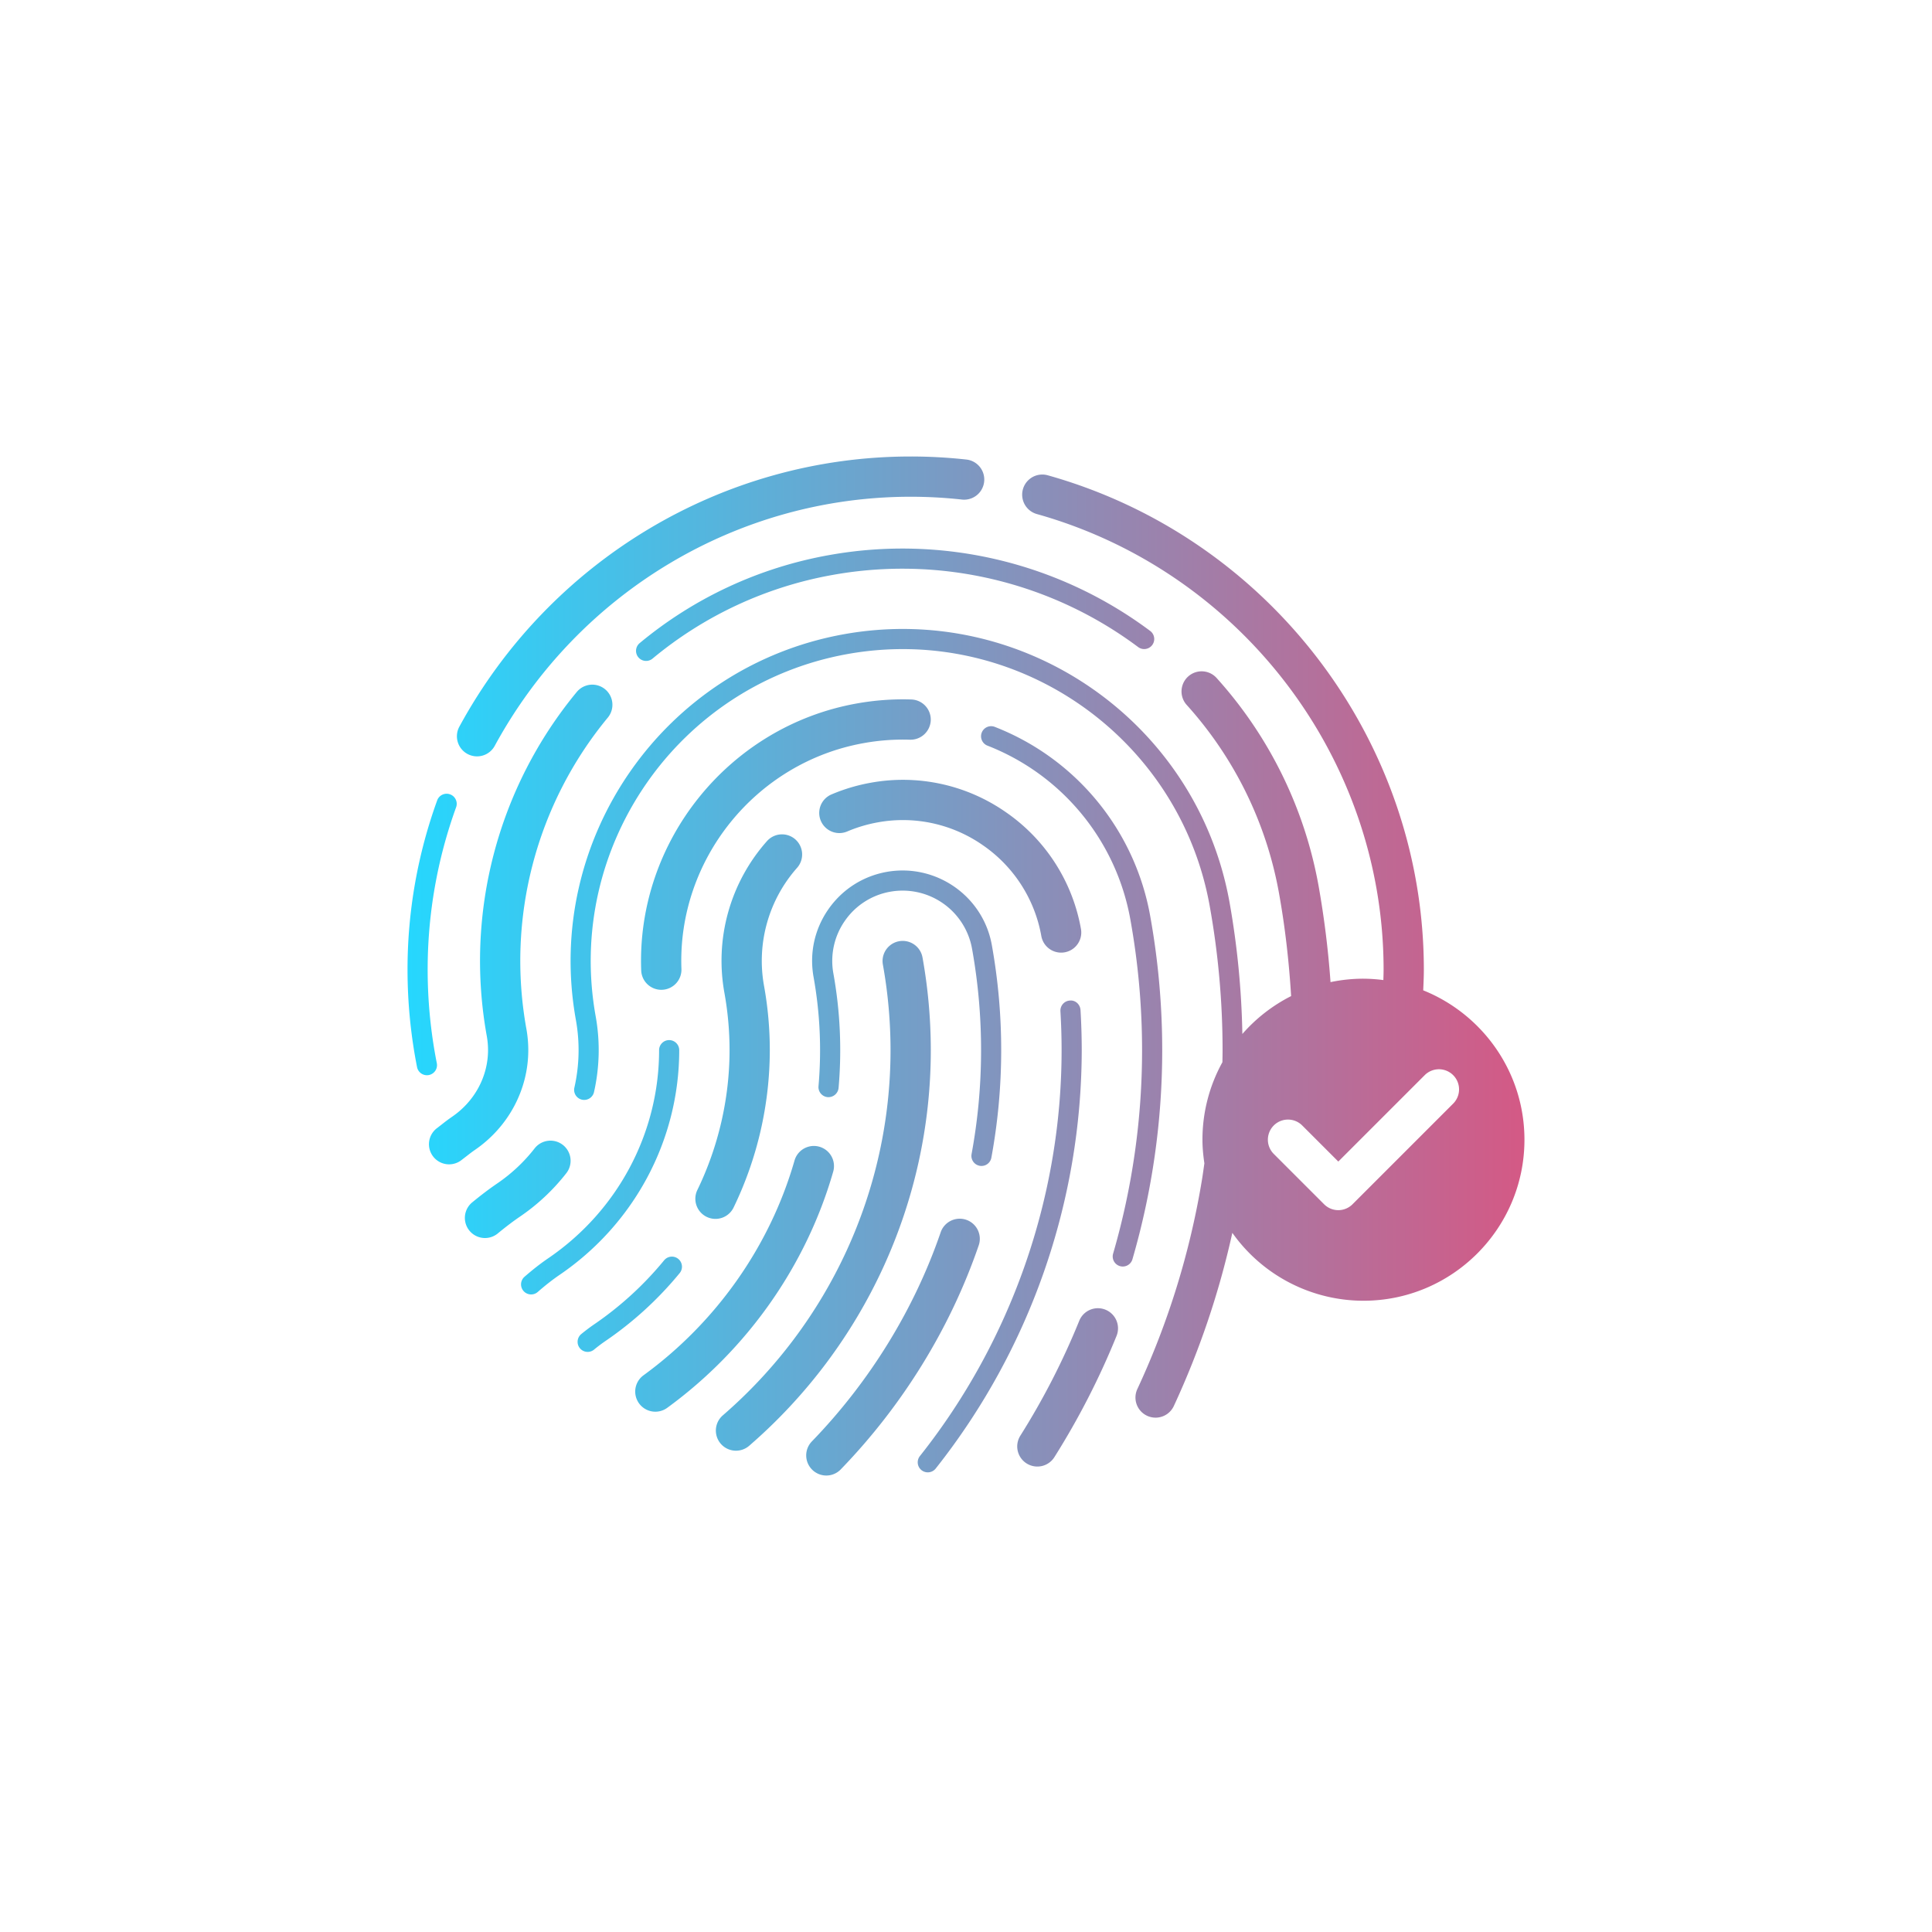 <svg xmlns="http://www.w3.org/2000/svg" viewBox="0 0 96 96" id="verifythumbprint"><linearGradient id="a" x1="20.25" x2="75.75" y1="48" y2="48" gradientUnits="userSpaceOnUse"><stop offset="0" stop-color="#26d7fe" class="stopColor000092 svgShape"></stop><stop offset="1" stop-color="#d45985" class="stopColorff00f3 svgShape"></stop></linearGradient><path fill="url(#a)" d="M28.128 58.31a1 1 0 1 0-1.575-1.232 8.228 8.228 0 0 1-1.845 1.726c-.396.27-.794.571-1.254.949a1 1 0 0 0 1.271 1.544c.412-.34.764-.606 1.109-.842a10.191 10.191 0 0 0 2.294-2.145zm5.622-6.128a.5.5 0 0 0-1 0c0 4.124-2.059 7.989-5.508 10.34-.376.256-.762.557-1.18.921a.5.5 0 0 0 .329.877c.117 0 .234-.04.329-.123.387-.338.742-.615 1.085-.849 3.722-2.536 5.945-6.711 5.945-11.166zm11.531-17.425c-.91-.03-1.828.039-2.73.202-6.332 1.14-10.928 6.841-10.69 13.261a1 1 0 0 0 .999.963l.038-.001a1 1 0 0 0 .962-1.037c-.202-5.431 3.687-10.253 9.046-11.218a10.94 10.94 0 0 1 2.312-.171 1.006 1.006 0 0 0 1.031-.968 1 1 0 0 0-.968-1.031zm3.397 23.17a.499.499 0 0 0 .582-.4 29.5 29.5 0 0 0 .023-10.571c-.438-2.44-2.78-4.066-5.226-3.632-1.183.213-2.212.874-2.898 1.861s-.946 2.182-.733 3.365a20.592 20.592 0 0 1 .245 5.424.5.5 0 0 0 .455.542.507.507 0 0 0 .542-.454 21.528 21.528 0 0 0-.257-5.689 3.477 3.477 0 0 1 .57-2.617 3.472 3.472 0 0 1 2.254-1.447 3.505 3.505 0 0 1 4.064 2.825 28.482 28.482 0 0 1-.022 10.211.5.5 0 0 0 .401.582zm3.065-11.414a1 1 0 1 0 1.969-.355 8.94 8.94 0 0 0-3.724-5.796 8.938 8.938 0 0 0-6.729-1.467 9.094 9.094 0 0 0-1.944.58 1 1 0 1 0 .784 1.84 7.086 7.086 0 0 1 1.514-.452 6.943 6.943 0 0 1 5.233 1.141 6.951 6.951 0 0 1 2.897 4.509zm-28.517-9.051a1 1 0 0 0 1.356-.4c4.152-7.636 12.072-12.379 20.668-12.379.85 0 1.708.047 2.548.14a1 1 0 0 0 .219-1.989 25.264 25.264 0 0 0-2.767-.151c-9.33 0-17.922 5.144-22.425 13.424a.999.999 0 0 0 .401 1.355zm17.997-9.884a20.28 20.28 0 0 0-9.438 4.378.5.5 0 0 0 .639.77 19.295 19.295 0 0 1 8.977-4.163 19.57 19.57 0 0 1 15.153 3.589.499.499 0 1 0 .599-.8 20.565 20.565 0 0 0-15.93-3.774zM21.705 52.83a24.003 24.003 0 0 1-.455-4.647c0-2.771.479-5.495 1.422-8.093a.501.501 0 0 0-.941-.341 24.646 24.646 0 0 0-1.481 8.434c0 1.622.159 3.251.473 4.841a.5.5 0 0 0 .982-.194zm1.877 4.32c1.671-1.139 2.668-2.995 2.668-4.968 0-.357-.032-.715-.095-1.062a18.978 18.978 0 0 1 4.047-15.463 1 1 0 1 0-1.543-1.273 20.972 20.972 0 0 0-4.472 17.091c.042.23.063.468.063.706 0 1.311-.671 2.55-1.794 3.315a9.068 9.068 0 0 0-.491.366l-.233.181a1 1 0 1 0 1.198 1.601l.271-.209c.124-.096.248-.194.381-.285zm17.82 1.067a1 1 0 1 0-1.923-.55c-1.218 4.244-3.883 8.033-7.504 10.671a1 1 0 0 0 1.178 1.617c3.979-2.899 6.908-7.067 8.249-11.738zm12.288-8.03c-.017-.275-.253-.5-.528-.47a.5.5 0 0 0-.47.528c.038.646.058 1.292.058 1.937 0 7.284-2.5 14.447-7.04 20.168a.499.499 0 0 0 .392.81.498.498 0 0 0 .392-.189 33.577 33.577 0 0 0 7.257-20.789 34.099 34.099 0 0 0-.061-1.995zm4.06 1.995a37.6 37.6 0 0 0-.593-6.643 12.434 12.434 0 0 0-7.725-9.42.5.5 0 0 0-.367.931 11.438 11.438 0 0 1 7.107 8.667c.383 2.131.577 4.306.577 6.466a36.279 36.279 0 0 1-1.439 10.11.5.5 0 0 0 .96.28 37.249 37.249 0 0 0 1.48-10.391zm-2.821 12.896a.999.999 0 0 0-1.302.552 36.266 36.266 0 0 1-2.92 5.697 1 1 0 1 0 1.692 1.066 38.152 38.152 0 0 0 3.082-6.014 1 1 0 0 0-.552-1.301zm-15.41-23.37a1 1 0 0 0-1.411.089 8.952 8.952 0 0 0-2.11 7.551c.168.932.253 1.885.253 2.834 0 2.39-.553 4.792-1.599 6.947a1 1 0 0 0 1.799.874 18.006 18.006 0 0 0 1.8-7.82c0-1.067-.096-2.141-.285-3.188a6.97 6.97 0 0 1 1.642-5.875 1.001 1.001 0 0 0-.089-1.412zm31.2 7.501c.014-.342.031-.684.031-1.027 0-11.377-7.686-21.479-18.688-24.565a1 1 0 0 0-.541 1.926C61.665 28.388 68.75 37.698 68.75 48.182c0 .172-.007.345-.011.517a8.064 8.064 0 0 0-.989-.068 7.96 7.96 0 0 0-1.637.17 46.087 46.087 0 0 0-.591-4.768 20.947 20.947 0 0 0-5.071-10.346 1 1 0 1 0-1.484 1.341 18.949 18.949 0 0 1 4.587 9.36c.303 1.684.496 3.394.601 5.107a8.032 8.032 0 0 0-2.423 1.883 41.613 41.613 0 0 0-.638-6.548c-1.612-8.949-10.207-14.926-19.163-13.315-8.954 1.612-14.928 10.208-13.316 19.163a8.434 8.434 0 0 1-.072 3.355.5.5 0 1 0 .975.221 9.456 9.456 0 0 0 .081-3.753C28.085 42.09 33.696 34.015 42.107 32.5c8.412-1.513 16.488 4.101 18.001 12.509.425 2.359.641 4.773.641 7.175 0 .2-.005.398-.008.597a7.95 7.95 0 0 0-.992 3.852c0 .399.039.788.096 1.172-.039.272-.076.545-.12.815a40.007 40.007 0 0 1-3.211 10.401.999.999 0 1 0 1.812.844 41.925 41.925 0 0 0 2.908-8.606 7.99 7.99 0 0 0 6.515 3.374c4.411 0 8-3.589 8-8 .001-3.363-2.086-6.242-5.03-7.424zm1.488 5.629-5 5a.997.997 0 0 1-1.414 0l-2.5-2.5a.999.999 0 1 1 1.414-1.414l1.793 1.793 4.293-4.293a.999.999 0 1 1 1.414 1.414zm-38.434 8.421a.5.5 0 1 0-.773-.635 16.64 16.64 0 0 1-3.507 3.203 9.267 9.267 0 0 0-.615.466.5.5 0 0 0 .633.774 7.93 7.93 0 0 1 .544-.413 17.605 17.605 0 0 0 3.718-3.395zm12.066-15.683a1 1 0 0 0-1.969.355c.252 1.399.38 2.83.38 4.251 0 6.951-3.04 13.568-8.341 18.153a1 1 0 0 0 1.309 1.512c5.74-4.965 9.033-12.133 9.033-19.665a26.157 26.157 0 0 0-.412-4.606zm2.173 13.035a1.001 1.001 0 0 0-1.271.622c-1.314 3.83-3.527 7.423-6.4 10.39a1 1 0 0 0 .718 1.695.995.995 0 0 0 .718-.305c3.076-3.176 5.447-7.025 6.855-11.132a.999.999 0 0 0-.62-1.27z"></path></svg>